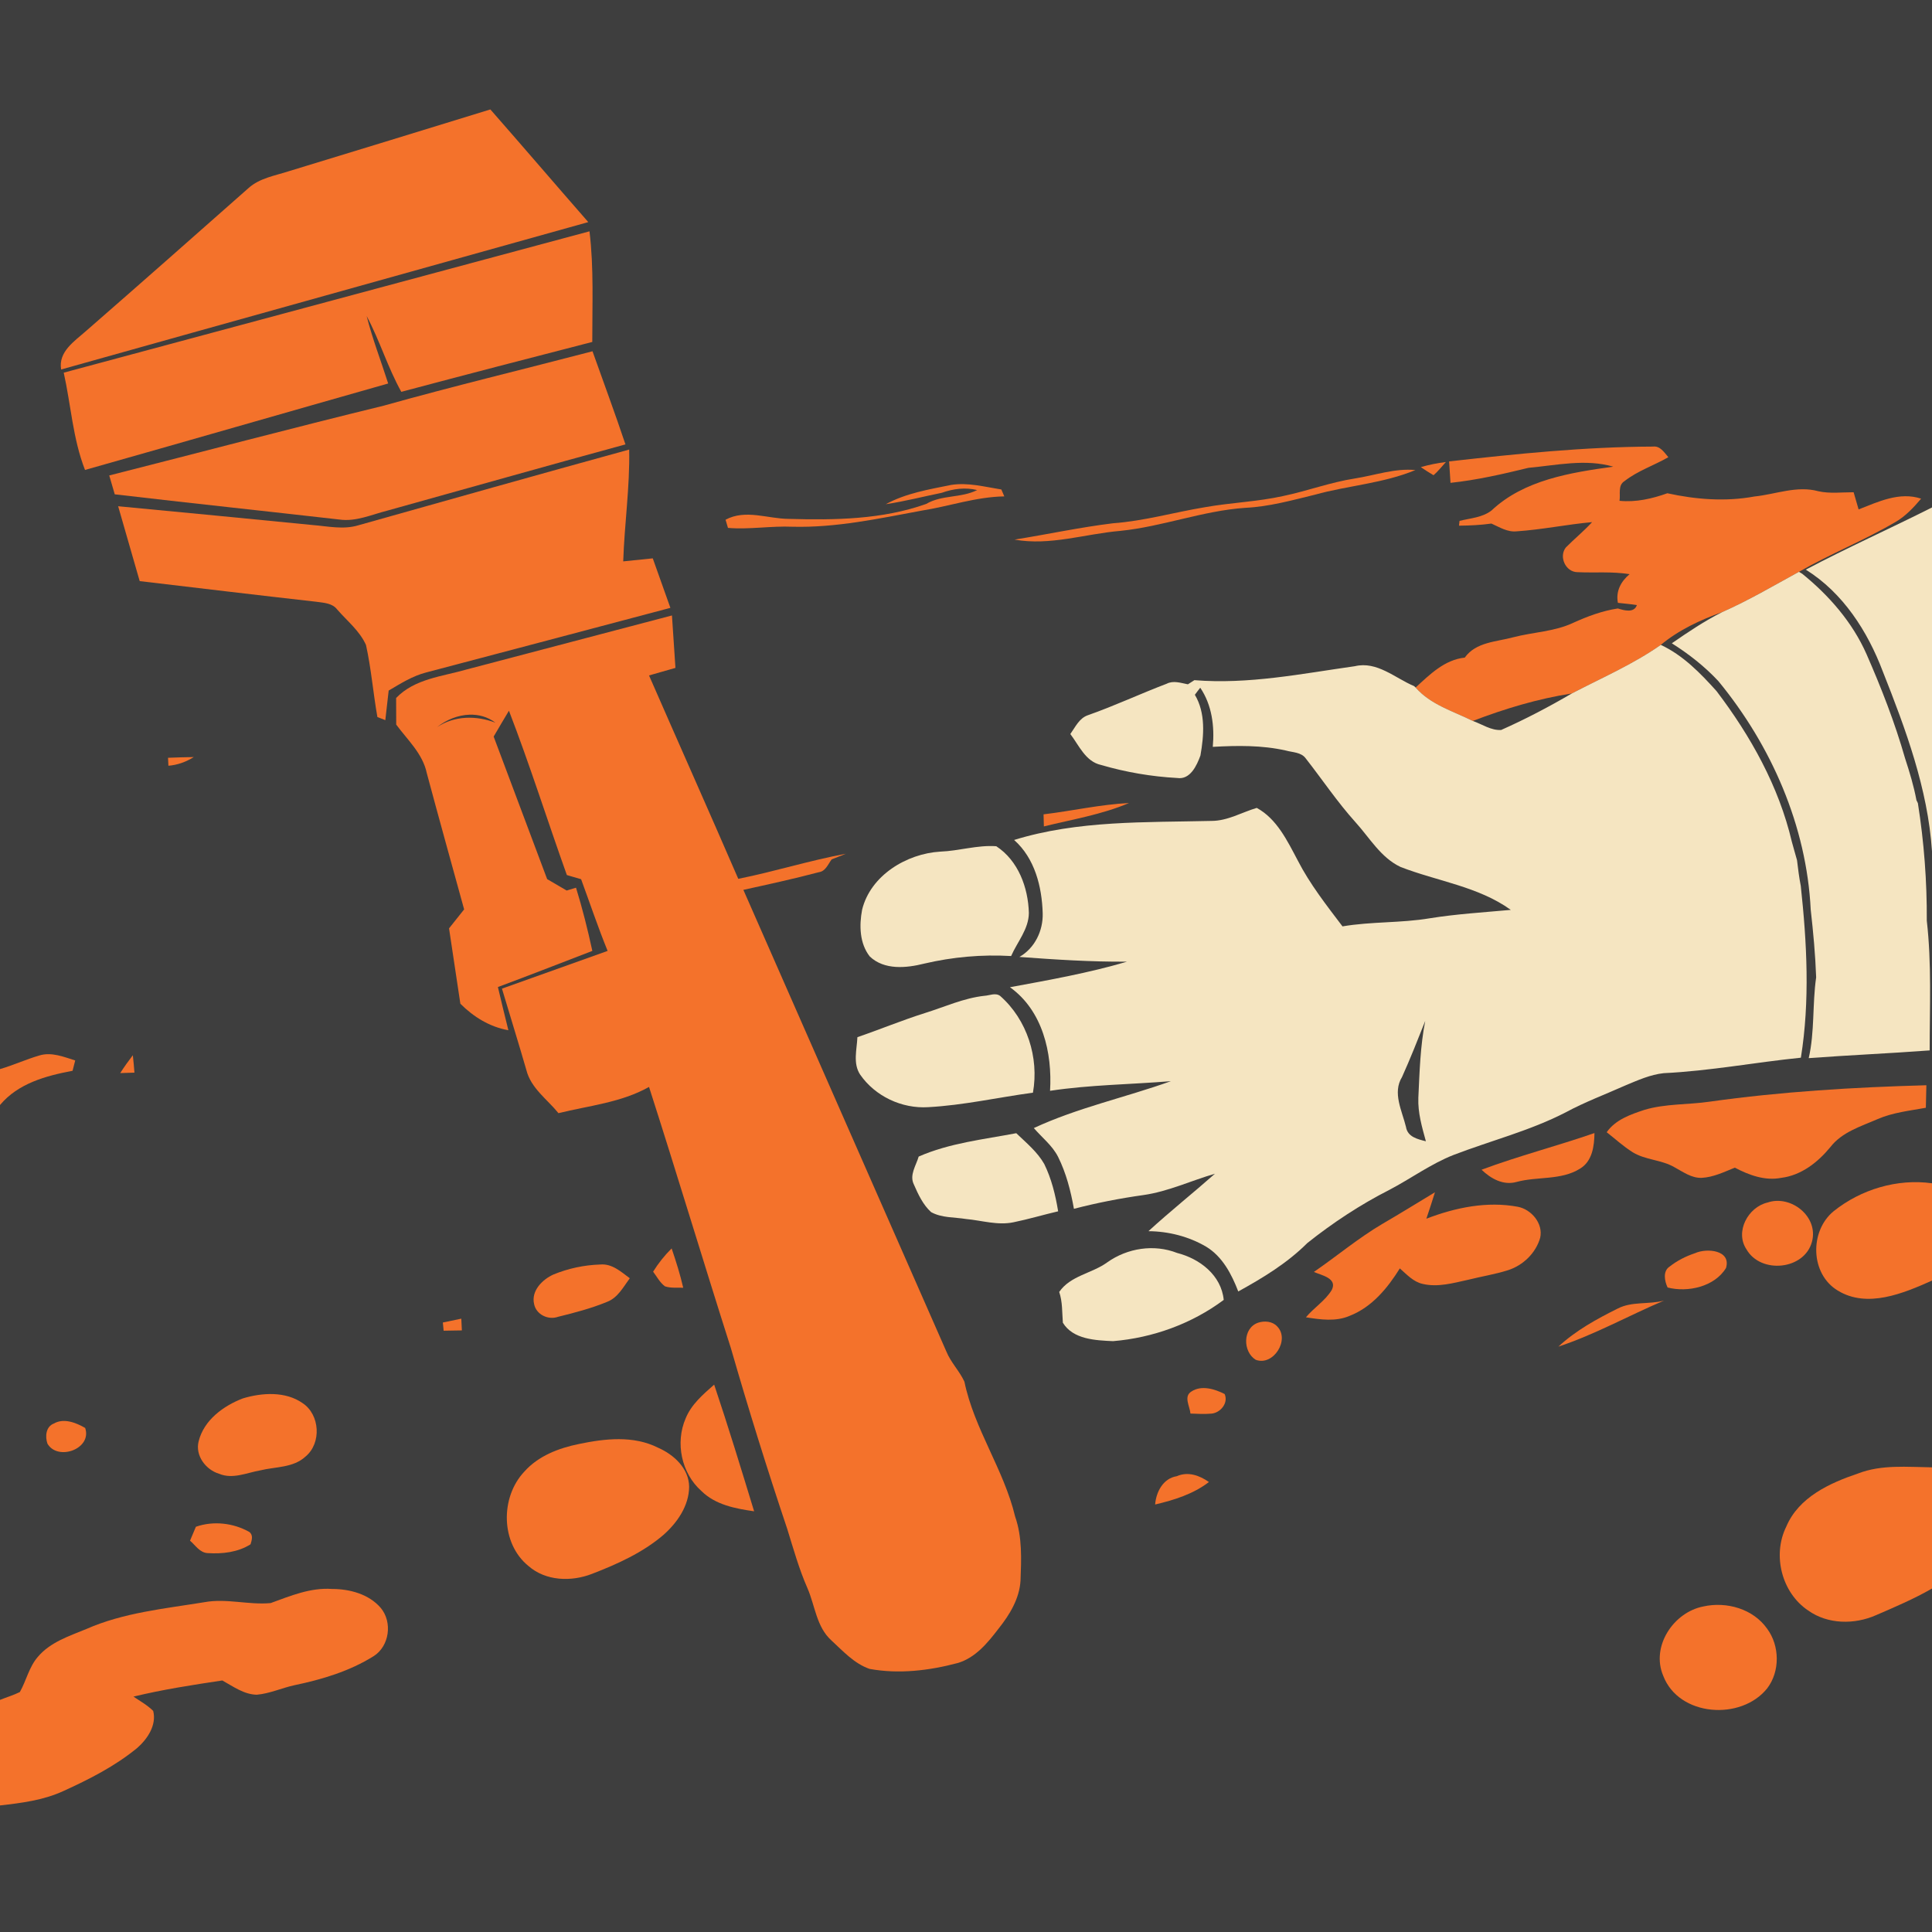<?xml version="1.0" encoding="UTF-8" standalone="no"?>
<svg
   xmlns:dc="http://purl.org/dc/elements/1.1/"
   xmlns:cc="http://creativecommons.org/ns#"
   xmlns:rdf="http://www.w3.org/1999/02/22-rdf-syntax-ns#"
   xmlns:svg="http://www.w3.org/2000/svg"
   xmlns="http://www.w3.org/2000/svg"
   xmlns:sodipodi="http://sodipodi.sourceforge.net/DTD/sodipodi-0.dtd"
   xmlns:inkscape="http://www.inkscape.org/namespaces/inkscape"
   width="1280"
   height="1280"
   viewBox="0 0 1024 1024"
   version="1.1"
   id="svg2"
   inkscape:version="0.48.1 "
   sodipodi:docname="kill_working_engy.svg">
  <defs
     id="defs96" />
  <sodipodi:namedview
     pagecolor="#ffffff"
     bordercolor="#666666"
     borderopacity="1"
     objecttolerance="10"
     gridtolerance="10"
     guidetolerance="10"
     inkscape:pageopacity="0"
     inkscape:pageshadow="2"
     inkscape:window-width="1920"
     inkscape:window-height="1018"
     id="namedview94"
     showgrid="false"
     inkscape:snap-page="true"
     fit-margin-top="0"
     fit-margin-left="0"
     fit-margin-right="0"
     fit-margin-bottom="0"
     inkscape:zoom="0.6609375"
     inkscape:cx="640"
     inkscape:cy="640"
     inkscape:window-x="-8"
     inkscape:window-y="-8"
     inkscape:window-maximized="1"
     inkscape:current-layer="layer1" />
  <g
     inkscape:groupmode="layer"
     id="layer1"
     inkscape:label="background">
    <rect
       style="fill:#3e3e3e;fill-opacity:1;fill-rule:nonzero;stroke:none"
       id="rect3077"
       width="1024"
       height="1024"
       x="0"
       y="0" />
  </g>
  <g
     inkscape:groupmode="layer"
     id="layer2"
     inkscape:label="foreground">
    <path
       d="M 153.24,90.7 C 188.82,79.86 224.38,68.94 259.9,58 c 17.4,19.82 34.54,39.88 51.9,59.72 -93.12,26.08 -186.3,51.98 -279.4,78.12 -1.6,-9.46 7.14,-15.02 13.22,-20.42 28.8,-25.1 57.42,-50.38 86.04,-75.68 5.96,-5.4 14.2,-6.62 21.58,-9.04 z"
       id="path6"
       inkscape:connector-curvature="0"
       style="fill:#f4722b" />
    <path
       d="m 33.78,197.52 c 92.9,-24.92 185.76,-50 278.66,-74.92 2.36,19.48 1.44,39.1 1.48,58.64 -33.76,8.7 -67.52,17.46 -101.22,26.44 -7.18,-12.9 -11.42,-27.16 -18.36,-40.16 3.06,12.14 7.62,23.82 11.4,35.74 -53.58,15.2 -107.08,30.68 -160.68,45.82 -6.46,-16.5 -7.46,-34.4 -11.28,-51.56 z"
       id="path8"
       inkscape:connector-curvature="0"
       style="fill:#f4722b" />
    <path
       d="m 203.36,215.02 c 36.7,-10.3 73.78,-19.2 110.68,-28.84 5.84,16.44 11.92,32.8 17.46,49.36 -42.18,11.48 -84.22,23.44 -126.34,35.14 -8.3,2.1 -16.54,5.94 -25.3,4.68 -39.66,-4.52 -79.38,-8.72 -119.04,-13.36 -0.96,-3.34 -1.94,-6.68 -2.92,-10 48.5,-12.3 96.86,-25.12 145.46,-36.98 z"
       id="path10"
       inkscape:connector-curvature="0"
       style="fill:#f4722b" />
    <path
       d="m 768.06,244.56 c 35.86,-4.04 71.84,-7.72 107.96,-7.86 3.9,-0.52 6.04,3.1 8.24,5.62 -7.66,4.42 -16.26,7.2 -23.26,12.7 -3.6,2.2 -2.04,6.94 -2.62,10.42 8.7,0.86 17.22,-1.1 25.36,-4 15.08,3.3 30.8,4.54 46.08,1.72 11.28,-1.14 22.56,-5.92 33.92,-2.8 6.16,1.38 12.48,0.52 18.72,0.54 0.88,3.02 1.76,6.06 2.64,9.1 10.46,-4.08 21.74,-9.5 33.14,-5.7 -4,4.72 -8.3,9.34 -13.7,12.44 -16.54,9.7 -34.44,16.8 -51.06,26.34 -13.42,7.34 -26.64,15.14 -40.66,21.34 -11.62,4.16 -23.02,9.46 -32.58,17.4 -14.68,10.32 -31.26,17.44 -47.12,25.72 -18,2.8 -35.52,8.08 -52.52,14.58 -10.46,-5.18 -22.42,-8.62 -30.32,-17.7 7.56,-6.94 15.3,-14.72 26.08,-15.88 5.9,-8.3 16.76,-8.34 25.72,-10.78 10.6,-2.76 21.88,-2.96 31.9,-7.72 7.52,-3.4 15.3,-6.3 23.5,-7.54 3.22,1 8.6,2.6 10.1,-1.8 -3.36,-0.56 -6.74,-0.78 -10.06,-1.18 -1.2,-6.12 1.58,-11.34 6.18,-15.18 -9.18,-1.54 -18.44,-0.64 -27.64,-1.08 -6.32,-0.08 -9.96,-8.3 -6.12,-13.1 4.52,-4.58 9.54,-8.64 13.9,-13.42 -13.38,1.22 -26.6,3.98 -40,4.88 -4.86,0.52 -9.12,-2.24 -13.36,-4.12 -5.7,0.8 -11.44,1.06 -17.18,1.12 0.08,-0.64 0.2,-1.9 0.28,-2.54 5.7,-1.44 12.1,-1.74 16.92,-5.48 17.28,-16.28 41.96,-20.12 64.56,-23.26 -14.76,-4.26 -30.04,-0.74 -44.94,0.62 -13.64,3.32 -27.34,6.48 -41.32,7.96 -0.26,-3.78 -0.5,-7.58 -0.74,-11.36 z"
       id="path12"
       inkscape:connector-curvature="0"
       style="fill:#f4722b" />
    <path
       d="m 189.92,278.42 c 47.84,-13.46 95.66,-26.98 143.56,-40.14 0.4,19.8 -2.52,39.48 -3.16,59.26 5.22,-0.54 10.44,-1.06 15.66,-1.6 3.12,8.74 6.26,17.48 9.34,26.24 -43.14,11.44 -86.3,22.88 -129.46,34.24 -7.2,1.86 -13.54,5.86 -19.86,9.6 -0.58,5.22 -1.18,10.46 -1.78,15.68 -1.04,-0.42 -3.14,-1.24 -4.2,-1.66 -2.24,-12.7 -3.26,-25.6 -6.04,-38.18 -3.3,-7.42 -9.98,-12.74 -15.24,-18.78 -2.6,-3.44 -7.08,-3.56 -10.98,-4.12 C 136.5,315.44 105.28,311.7 74.04,308 70.18,294.8 66.48,281.54 62.62,268.32 c 34.38,3.22 68.74,6.6 103.12,9.96 8,0.64 16.28,2.54 24.18,0.14 z"
       id="path14"
       inkscape:connector-curvature="0"
       style="fill:#f4722b" />
    <path
       d="m 753.06,247.58 c 4.34,-1.24 8.78,-2.16 13.3,-2.7 -2.16,2.36 -4.12,4.9 -6.56,7 -2.3,-1.36 -4.56,-2.8 -6.74,-4.3 z"
       id="path16"
       inkscape:connector-curvature="0"
       style="fill:#f4722b" />
    <path
       d="m 718.12,253.6 c 10.68,-1.66 21.12,-5.5 32.08,-4.46 -17.06,7.1 -35.68,8.16 -53.32,13.08 -12.16,2.96 -24.34,6.36 -36.9,6.94 -22.52,1.56 -43.84,9.96 -66.22,12.22 -18.7,1.58 -37.14,8 -56.04,4.62 17.42,-2.78 34.68,-6.52 52.2,-8.66 16.56,-1.2 32.58,-5.86 48.9,-8.54 13.68,-2.42 27.64,-2.88 41.2,-5.88 12.82,-2.66 25.14,-7.32 38.1,-9.32 z"
       id="path18"
       inkscape:connector-curvature="0"
       style="fill:#f4722b" />
    <path
       d="m 469.48,267.24 c 10.72,-5.84 22.82,-7.82 34.64,-10.22 8.94,-1.4 17.82,1.02 26.62,2.42 0.38,0.9 1.16,2.74 1.56,3.66 -14.98,0.24 -29.2,5.24 -43.86,7.56 -22.58,4.18 -45.26,9.1 -68.34,8.52 -11.44,-0.5 -22.86,1.56 -34.26,0.62 -0.32,-1.08 -0.96,-3.26 -1.28,-4.34 10.64,-5.72 22.4,-0.46 33.56,-0.44 24.36,0.7 49.58,0.34 72.76,-7.92 8.36,-4.92 18.5,-3.04 27.04,-7.36 -6.28,-1.54 -12.7,-0.7 -18.72,1.44 -9.9,2.04 -19.72,4.54 -29.72,6.06 z"
       id="path20"
       inkscape:connector-curvature="0"
       style="fill:#f4722b" />
    <path
       d="m 957.1,301.92 c 21.96,-11.64 44.7,-21.76 66.9,-32.96 l 0,182.2 c -2.22,-33.14 -13.94,-64.66 -26.08,-95.28 -8.06,-21.32 -21.12,-41.7 -40.82,-53.96 z"
       id="path22"
       inkscape:connector-curvature="0"
       style="fill:#f5e5c1" />
    <path
       d="m 912.82,324.42 c 14.02,-6.2 27.24,-14 40.66,-21.34 l 1.78,1.06 c 14.22,11.54 26.56,25.68 34.02,42.54 7.88,17.98 15.04,36.32 20.44,55.22 2.38,7.3 4.64,14.68 6.04,22.24 l 0.76,1.56 c 3.26,20.6 4.84,41.42 4.72,62.28 2.62,22.82 1.52,45.84 1.52,68.76 -21.36,1.6 -42.74,2.5 -64.1,4.1 3.22,-14.08 1.88,-28.6 3.94,-42.82 -0.42,-11.96 -1.54,-23.96 -2.88,-35.86 -2.18,-44.42 -20.88,-87.02 -48.94,-121.14 -7.24,-7.78 -15.7,-14.4 -24.68,-20.06 8.62,-5.94 17.32,-11.84 26.72,-16.54 z"
       id="path24"
       inkscape:connector-curvature="0"
       style="fill:#f5e5c1" />
    <path
       d="m 356.15,326.2 c -36.32,9.52 -72.6,19.09 -108.9,28.65 -12.9,3.74 -27.48,4.86 -37.3,15.1 0.04,4.7 0.05,9.4 0.05,14.1 6,8.14 14.04,15.4 16.2,25.7 6.46,24.12 13.18,48.17 19.8,72.25 -2.68,3.34 -5.32,6.69 -8,10.05 2.02,13.32 4.04,26.63 6,39.95 7.04,7.02 15.55,12.29 25.45,14.05 -1.86,-7.62 -3.79,-15.26 -5.55,-22.9 16.74,-6.22 33.39,-12.75 50.05,-19.15 -2.44,-11.28 -5.25,-22.48 -8.65,-33.5 -1.66,0.48 -3.29,1 -4.95,1.5 -3.44,-2.02 -6.89,-4.05 -10.35,-6.05 -9.44,-25.2 -18.93,-50.35 -28.35,-75.55 2.68,-4.58 5.36,-9.16 8.1,-13.7 11.08,28.72 20.34,58.12 30.7,87.1 2.5,0.74 5.03,1.48 7.55,2.2 4.66,12.68 8.95,25.48 14.05,38 -18.68,6.68 -37.32,13.34 -56,20 4.28,14.4 8.79,28.74 12.95,43.2 2.42,9.58 11.06,15.46 17,22.8 16.18,-4 33.24,-5.6 48,-13.9 14.8,46.06 28.7,92.4 43.4,138.5 9.26,32.12 19.21,64.05 29.85,95.75 3.28,10.6 6.27,21.32 10.75,31.5 4,9.22 4.74,20.43 12.6,27.55 6.18,5.68 12.14,12.35 20.3,15.15 15.48,2.84 31.53,0.92 46.65,-3.1 9.5,-2.76 16.02,-10.81 21.8,-18.35 5.82,-7.32 10.97,-15.77 11.55,-25.35 0.42,-11.34 0.97,-23.02 -2.85,-33.9 -5.96,-24.98 -21.7,-46.39 -26.9,-71.55 -2.6,-5.64 -7.19,-10.15 -9.55,-15.95 -35.84,-81.58 -71.8,-163.12 -107.6,-244.7 13.36,-2.94 26.73,-5.85 39.95,-9.35 3.68,-0.48 4.89,-4.24 6.85,-6.8 2.5,-1 5.03,-2 7.55,-3 -19.22,3.56 -37.89,9.48 -57.05,13.3 C 375.72,429.8 359.7,393.96 344,358 l 14,-4 c -0.62,-9.26 -1.21,-18.54 -1.85,-27.8 z M 248.9,378.8 c 4.788,-0.143 9.588,1.117 13.7,4.25 -10.18,-3.88 -21.65,-3.81 -30.95,2.35 4.905,-3.915 11.094,-6.416 17.25,-6.6 z"
       id="path26"
       style="fill:#f4722b"
       inkscape:connector-curvature="0" />
    <path
       d="m 880.25,341.8 c -14.68,10.32 -31.29,17.47 -47.15,25.75 -12.14,7.1 -24.61,13.65 -37.45,19.35 -5.28,0.36 -10.17,-3.08 -15.05,-4.8 -10.46,-5.18 -22.4,-8.62 -30.3,-17.7 l -0.8,-0.75 c -10.14,-4.28 -19.64,-13.35 -31.4,-10.55 -28.2,3.98 -56.43,9.74 -85.05,7.4 -1.16,0.74 -2.31,1.46 -3.45,2.2 -3.7,-0.7 -7.65,-2.16 -11.25,-0.3 -14.02,5.32 -27.64,11.74 -41.8,16.7 -4.56,1.58 -6.63,6.29 -9.25,9.95 4.64,6.08 8.04,14.6 16.3,16.4 13.14,3.84 26.69,6.16 40.35,6.9 6.88,1.04 10.36,-6.58 12.3,-11.9 1.88,-10.64 2.81,-22.54 -2.95,-32.2 0.94,-1.26 1.87,-2.53 2.85,-3.75 6.24,9.22 7.63,20.47 6.65,31.35 12.96,-0.72 26.01,-0.93 38.75,1.95 3.54,1 8.12,0.85 10.5,4.15 8.8,11.24 16.77,23.16 26.35,33.8 7.52,8.28 13.42,18.79 23.9,23.75 19.42,7.56 41.21,10.33 58.45,22.75 -14.32,1.32 -28.68,2.17 -42.9,4.45 -15.32,2.58 -30.98,1.68 -46.3,4.3 -8.5,-11.22 -17.31,-22.42 -23.75,-35 -5.48,-10.32 -11.04,-22.02 -21.7,-27.8 -7.96,2.36 -15.44,6.9 -24,6.9 -35,0.84 -70.76,-0.36 -104.6,10.1 10.96,9.72 14.73,24.73 15.15,38.85 0.26,9.26 -4.19,18.49 -12.35,23.15 19,1.4 37.97,2.64 57.05,2.5 -20.32,6 -41.25,9.71 -62.05,13.55 17.3,12.38 22.47,34.72 21.25,54.9 21.22,-3.2 42.69,-3.36 64.05,-5.1 -24.08,8.62 -49.43,14.05 -72.65,24.85 4.32,5.04 9.79,9.21 12.85,15.25 4.3,8.64 6.72,18.07 8.4,27.55 12.14,-3.16 24.48,-5.56 36.9,-7.3 13.14,-1.88 25.21,-7.64 37.85,-11.3 -11.64,10.28 -23.79,19.95 -35.25,30.45 10.66,0.1 21.35,2.8 30.55,8.2 8.68,5.24 13.53,14.59 17.05,23.75 13.08,-7.2 25.98,-15.03 36.6,-25.65 13.52,-10.76 28.08,-20.36 43.5,-28.2 11.42,-5.98 21.94,-13.76 34,-18.5 19.74,-7.58 40.4,-12.78 59.3,-22.5 10.26,-5.56 21.26,-9.64 31.9,-14.4 6.52,-2.72 13.1,-5.69 20.2,-6.45 24.4,-1.16 48.44,-5.74 72.7,-8.2 4.84,-30.1 3.21,-60.82 -0.05,-91 -0.88,-4.54 -1.46,-9.12 -2,-13.7 -0.96,-3.26 -1.83,-6.56 -2.75,-9.8 -6.88,-29.28 -21.82,-56.02 -39.9,-79.8 -8.54,-9.5 -17.79,-19.04 -29.55,-24.5 z M 755.4,541.1 c -2.64,13.44 -3.01,27.14 -3.65,40.8 -0.3,7.86 1.94,15.5 4,23 -4.42,-1.12 -9.69,-2.28 -10.55,-7.6 -2.06,-8.52 -7.28,-18.09 -2.1,-26.45 4.42,-9.78 8.34,-19.79 12.3,-29.75 z"
       id="path28"
       style="fill:#f5e5c1"
       inkscape:connector-curvature="0" />
    <path
       d="m 89.06,401.64 c 4.54,-0.16 9.1,-0.34 13.66,-0.38 -4.1,2.56 -8.64,4.22 -13.46,4.6 -0.04,-1.04 -0.16,-3.16 -0.2,-4.22 z"
       id="path34"
       inkscape:connector-curvature="0"
       style="fill:#f4722b" />
    <path
       d="m 553.1,431.62 c 15.14,-1.8 30.04,-5.24 45.3,-6 -14.42,6.14 -29.98,8.66 -45.12,12.4 -0.04,-1.6 -0.14,-4.8 -0.18,-6.4 z"
       id="path36"
       inkscape:connector-curvature="0"
       style="fill:#f4722b" />
    <path
       d="m 498.34,451.38 c 9.96,-0.36 19.68,-3.58 29.7,-2.86 11.66,7.62 16.92,21.92 17.28,35.36 -0.06,8.6 -6.12,15.32 -9.4,22.84 -15.5,-0.9 -30.98,0.48 -46.08,4.02 -9.5,2.38 -21.1,3.52 -28.82,-3.76 -5.46,-6.92 -5.66,-16.52 -4.08,-24.82 4.46,-18.18 23.56,-29.7 41.4,-30.78 z"
       id="path38"
       inkscape:connector-curvature="0"
       style="fill:#f5e5c1" />
    <path
       d="m 521.74,527.8 c 2.72,-0.14 5.9,-1.8 8.38,0.08 14.26,12.56 20.68,32.64 17.36,51.26 -18.52,2.5 -36.8,6.68 -55.5,7.68 -13.96,0.88 -28.12,-5.74 -36.1,-17.28 -3.9,-5.92 -1.72,-13.28 -1.44,-19.82 11.98,-4.1 23.7,-8.98 35.78,-12.78 10.44,-3.24 20.54,-7.94 31.52,-9.14 z"
       id="path40"
       inkscape:connector-curvature="0"
       style="fill:#f5e5c1" />
    <path
       d="m 20.86,559.42 c 6.44,-1.96 12.92,0.74 19,2.64 -0.46,1.82 -0.94,3.66 -1.4,5.48 -14.08,2.64 -28.9,6.68 -38.46,18.14 l 0,-19.04 c 7.08,-2.06 13.8,-5.16 20.86,-7.22 z"
       id="path44"
       inkscape:connector-curvature="0"
       style="fill:#f4722b" />
    <path
       d="m 63.72,568.76 c 2.08,-3.26 4.32,-6.4 6.68,-9.46 0.34,3.06 0.64,6.14 0.86,9.22 -2.52,0.08 -5.02,0.16 -7.54,0.24 z"
       id="path46"
       inkscape:connector-curvature="0"
       style="fill:#f4722b" />
    <path
       d="m 906.04,583.92 c 38.1,-5.36 76.56,-7.66 114.98,-8.72 -0.1,3.98 -0.22,7.96 -0.28,11.94 -8.58,1.58 -17.42,2.48 -25.5,5.98 -8.92,3.9 -18.96,6.86 -25.14,14.9 -6.6,8.04 -15.38,14.92 -25.96,16.26 -8.64,1.7 -17.12,-1.44 -24.64,-5.4 -5.68,2.28 -11.34,5.08 -17.54,5.4 -5.42,0.22 -9.92,-3.18 -14.46,-5.62 -6.88,-4.02 -15.4,-3.78 -22.2,-7.98 -4.9,-3.08 -9.18,-7.04 -13.72,-10.58 4.68,-6.68 12.66,-9.42 20.08,-11.88 11.16,-3.3 22.96,-2.64 34.38,-4.3 z"
       id="path48"
       inkscape:connector-curvature="0"
       style="fill:#f4722b" />
    <path
       d="m 486.92,613 c 16.4,-7.18 34.3,-9.06 51.72,-12.38 5.28,5.08 11.14,9.84 14.82,16.3 3.88,7.88 5.96,16.48 7.38,25.1 -7.9,1.84 -15.68,4.18 -23.62,5.8 -8.42,1.78 -16.82,-0.96 -25.2,-1.72 -6.18,-1.02 -12.88,-0.52 -18.52,-3.66 -4.3,-3.9 -6.84,-9.4 -9.12,-14.62 -2.5,-5 1.16,-10.04 2.54,-14.82 z"
       id="path50"
       inkscape:connector-curvature="0"
       style="fill:#f5e5c1" />
    <path
       d="m 785.26,619.98 c 19.66,-7.34 40.02,-12.56 59.84,-19.44 -0.1,6.96 -1.14,14.98 -7.7,18.9 -9.98,6.24 -22.52,4.02 -33.54,7 -7.08,2 -13.66,-1.72 -18.6,-6.46 z"
       id="path52"
       inkscape:connector-curvature="0"
       style="fill:#f4722b" />
    <path
       d="m 971.9,641.94 c 14.44,-11.56 33.68,-17.34 52.1,-14.78 l 0,51.58 c -15.16,6.76 -34.3,14.84 -49.92,5.3 -14.66,-8.8 -15.06,-31.58 -2.18,-42.1 z"
       id="path54"
       inkscape:connector-curvature="0"
       style="fill:#f4722b" />
    <path
       d="m 732.84,648.6 c 9.32,-5.42 18.5,-11.1 27.72,-16.68 -1.46,4.68 -2.98,9.36 -4.56,14.02 15.34,-5.9 32.12,-9.38 48.5,-6.32 7.2,1.4 13.5,8.88 11.84,16.38 -2.28,8.12 -9.06,14.66 -17.02,17.22 -6.92,2.2 -14.12,3.32 -21.14,5.08 -7.9,1.74 -16.08,4.1 -24.14,2.2 -4.96,-1.1 -8.44,-5.02 -12.1,-8.22 -6.48,10.42 -14.78,20.52 -26.54,25.12 -7.36,3.22 -15.58,2 -23.24,0.8 4.26,-5.12 10.28,-8.78 13.72,-14.52 3.12,-6.22 -5.52,-7.76 -9.5,-9.52 12.22,-8.4 23.64,-18.02 36.46,-25.56 z"
       id="path56"
       inkscape:connector-curvature="0"
       style="fill:#f4722b" />
    <path
       d="m 936.78,637.38 c 12.46,-4.28 27.2,7.48 23.6,20.76 -4,15.02 -27.14,17.22 -34.7,4.06 -6.26,-9.32 0.82,-22.4 11.1,-24.82 z"
       id="path58"
       inkscape:connector-curvature="0"
       style="fill:#f4722b" />
    <path
       d="m 586.86,669.08 c 10.64,-7.58 24.8,-9.8 37.06,-4.98 11.98,3.04 23.4,11.8 24.68,24.88 -16.94,12.64 -37.64,20.12 -58.66,21.86 -9.26,-0.42 -21.2,-0.9 -26.6,-9.76 -0.44,-5.46 -0.14,-11.04 -1.94,-16.32 5.94,-8.68 17.36,-9.78 25.46,-15.68 z"
       id="path60"
       inkscape:connector-curvature="0"
       style="fill:#f5e5c1" />
    <path
       d="m 346.16,674.02 c 2.78,-4.48 6.08,-8.62 9.82,-12.32 2.34,6.86 4.52,13.78 6.14,20.84 -3.22,-0.18 -6.58,0.3 -9.68,-0.76 -2.72,-2 -4.28,-5.14 -6.28,-7.76 z"
       id="path62"
       inkscape:connector-curvature="0"
       style="fill:#f4722b" />
    <path
       d="m 898.44,664.2 c 6.16,-2.8 19.24,-1.68 16.38,7.86 -6.04,9.94 -20.26,13.1 -30.96,10.34 -1.62,-3.42 -2.64,-8.72 1.12,-11.12 4,-3.16 8.64,-5.48 13.46,-7.08 z"
       id="path64"
       inkscape:connector-curvature="0"
       style="fill:#f4722b" />
    <path
       d="m 293.32,675.52 c 7.82,-3.22 16.32,-5.04 24.78,-5.3 6.24,-0.6 11.06,3.84 15.7,7.28 -3.44,4.64 -6.34,10.36 -12.06,12.52 -8.38,3.46 -17.2,5.76 -25.98,7.92 -5.2,1.86 -11.58,-1.2 -12.68,-6.78 -1.64,-6.98 4.38,-13 10.24,-15.64 z"
       id="path66"
       inkscape:connector-curvature="0"
       style="fill:#f4722b" />
    <path
       d="m 857.38,693.58 c 7.6,-3.94 16.48,-2.08 24.58,-4.24 -18.72,7.94 -36.6,17.98 -55.98,24.4 9.18,-8.52 20.26,-14.62 31.4,-20.16 z"
       id="path68"
       inkscape:connector-curvature="0"
       style="fill:#f4722b" />
    <path
       d="m 234.72,700.96 c 3.26,-0.7 6.52,-1.4 9.78,-2.04 0.1,2.06 0.2,4.14 0.3,6.22 -3.22,0.08 -6.44,0.12 -9.66,0.16 -0.1,-1.1 -0.32,-3.26 -0.42,-4.34 z"
       id="path70"
       inkscape:connector-curvature="0"
       style="fill:#f4722b" />
    <path
       d="m 666.82,701.06 c 3.36,-1.1 7.58,-0.8 10.1,1.96 6.94,7 -2.02,21.22 -11.36,17.7 -6.96,-4.28 -6.98,-16.82 1.26,-19.66 z"
       id="path72"
       inkscape:connector-curvature="0"
       style="fill:#f4722b" />
    <path
       d="m 363.42,751.74 c 3.02,-7.4 9.24,-12.7 15.1,-17.86 7.48,22.24 14.32,44.7 21.18,67.14 -9.9,-1.42 -20.52,-3.42 -27.92,-10.74 -10.62,-9.4 -14,-25.58 -8.36,-38.54 z"
       id="path74"
       inkscape:connector-curvature="0"
       style="fill:#f4722b" />
    <path
       d="m 631.58,737.46 c 5.3,-3.42 12.3,-1.24 17.5,1.4 2.14,4.8 -2.3,10.06 -7.1,10.4 -3.68,0.32 -7.36,0.08 -11.02,-0.04 -0.3,-3.9 -3.84,-9.14 0.62,-11.76 z"
       id="path76"
       inkscape:connector-curvature="0"
       style="fill:#f4722b" />
    <path
       d="m 128.78,741.16 c 10.16,-3.04 22.52,-3.84 31.62,2.54 9.2,6.1 10.08,21.16 1.6,28.24 -6.52,6.1 -16,5.4 -24.12,7.4 -7.12,1.26 -14.56,4.8 -21.72,1.8 -7.1,-2.12 -12.8,-9.64 -10.88,-17.2 2.78,-11.26 13.16,-18.84 23.5,-22.78 z"
       id="path78"
       inkscape:connector-curvature="0"
       style="fill:#f4722b" />
    <path
       d="m 28.54,754.5 c 5.28,-3.04 11.78,-0.44 16.6,2.34 3.8,11.12 -14.54,17.72 -20,8.32 -1.3,-3.8 -0.86,-9 3.4,-10.66 z"
       id="path80"
       inkscape:connector-curvature="0"
       style="fill:#f4722b" />
    <path
       d="m 306.88,765.34 c 13.74,-2.88 28.86,-4.58 41.88,1.96 8.36,3.66 16.36,10.92 16.5,20.7 -0.08,10.14 -6.34,19.12 -13.7,25.6 -10.98,9.38 -24.38,15.4 -37.74,20.56 -11,4.3 -24.6,3.88 -33.78,-4.2 -14.76,-12.02 -14.92,-36.44 -2.14,-49.96 7.42,-8.36 18.28,-12.5 28.98,-14.66 z"
       id="path82"
       inkscape:connector-curvature="0"
       style="fill:#f4722b" />
    <path
       d="m 984.8,780.98 c 12.5,-4.84 26.1,-3.42 39.2,-3.26 l 0,64.24 c -9.5,5.46 -19.62,9.78 -29.68,14.12 -11.4,5.04 -25.56,4.92 -35.94,-2.48 -14.06,-9.38 -19.1,-29.38 -11.62,-44.46 6.58,-15.58 22.98,-23.08 38.04,-28.16 z"
       id="path84"
       inkscape:connector-curvature="0"
       style="fill:#f4722b" />
    <path
       d="m 612.24,797.42 c 0.54,-6.7 4.24,-13.86 11.48,-15 5.98,-2.62 12,-0.44 17.04,3.08 -8.34,6.4 -18.42,9.54 -28.52,11.92 z"
       id="path86"
       inkscape:connector-curvature="0"
       style="fill:#f4722b" />
    <path
       d="m 103.82,809.22 c 9.24,-3.24 19.8,-2.04 28.28,2.72 2.22,1.62 1.38,4.36 0.7,6.56 -6.68,4.26 -14.96,5.18 -22.72,4.68 -4.16,-0.18 -6.5,-4.16 -9.36,-6.58 1.04,-2.46 2.06,-4.94 3.1,-7.38 z"
       id="path88"
       inkscape:connector-curvature="0"
       style="fill:#f4722b" />
    <path
       d="m 143.46,849.66 c 10.48,-3.8 21.06,-8.28 32.5,-7.48 9.38,0 19.54,2.7 25.84,10.04 6.32,7.54 4.64,20.3 -3.8,25.6 -12.7,7.96 -27.36,12.34 -41.94,15.38 -6.72,1.46 -13.08,4.44 -19.98,5.04 -6.8,-0.14 -12.52,-4.4 -18.24,-7.56 -15.78,2.36 -31.58,4.8 -47.1,8.56 3.56,2.4 7.38,4.52 10.46,7.58 1.9,7.52 -3.04,14.88 -8.48,19.64 -11.78,9.68 -25.5,16.64 -39.32,22.92 -10.5,4.8 -22.06,6.26 -33.4,7.54 l 0,-55.94 c 3.5,-1.42 7.14,-2.48 10.52,-4.16 3.46,-6.1 4.88,-13.36 9.6,-18.72 6.58,-7.76 16.58,-10.96 25.66,-14.7 19.76,-8.7 41.46,-10.76 62.54,-14.2 11.72,-2.16 23.48,1.56 35.14,0.46 z"
       id="path90"
       inkscape:connector-curvature="0"
       style="fill:#f4722b" />
    <path
       d="m 902.8,851.46 c 12.3,-2.74 26.42,1.24 33.84,11.82 6.66,9.02 6.88,22.54 0.04,31.54 -13.78,17.34 -46.94,15.08 -55.16,-6.68 -6.56,-15.52 5.46,-33.62 21.28,-36.68 z"
       id="path92"
       inkscape:connector-curvature="0"
       style="fill:#f4722b" />
  </g>
</svg>
